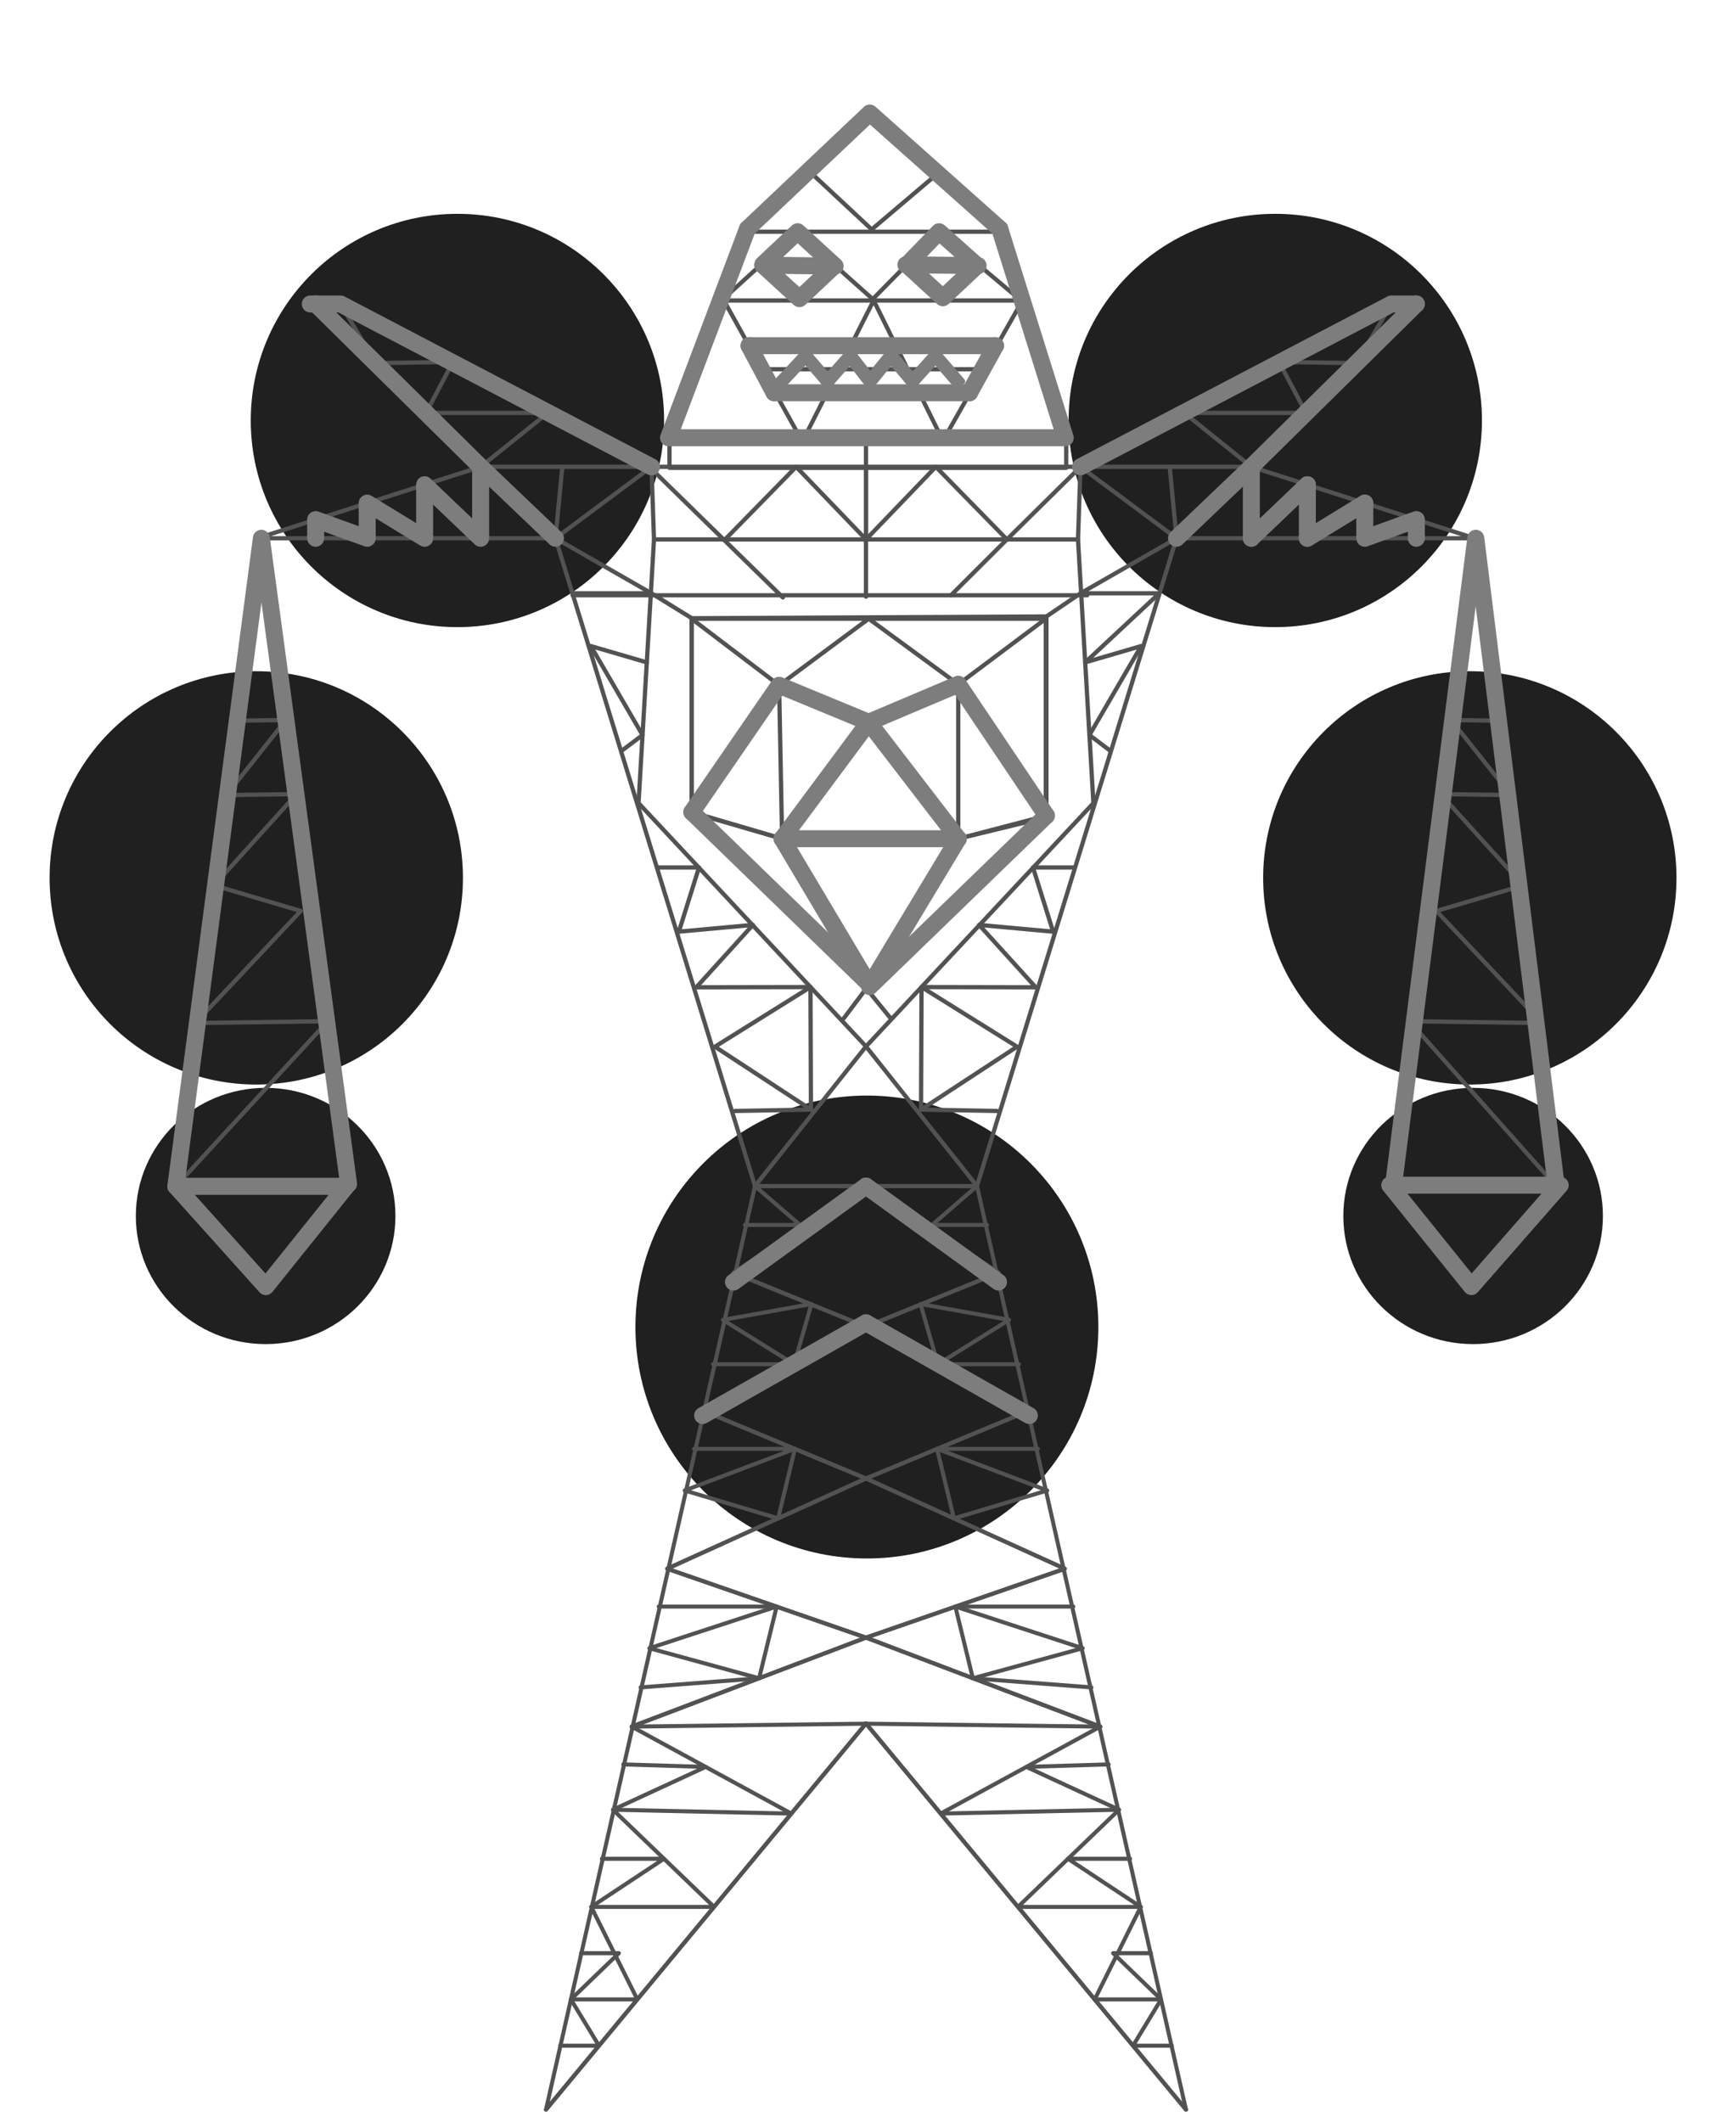 <?xml version="1.0" encoding="UTF-8" standalone="no"?>
<!-- Created with Inkscape (http://www.inkscape.org/) -->

<svg
   xmlns:dc="http://purl.org/dc/elements/1.1/"
   xmlns:cc="http://creativecommons.org/ns#"
   xmlns:rdf="http://www.w3.org/1999/02/22-rdf-syntax-ns#"
   xmlns:svg="http://www.w3.org/2000/svg"
   xmlns="http://www.w3.org/2000/svg"
   xmlns:sodipodi="http://sodipodi.sourceforge.net/DTD/sodipodi-0.dtd"
   xmlns:inkscape="http://www.inkscape.org/namespaces/inkscape"
   width="900"
   height="1100"
   viewBox="0 0 900 1100"
   id="svg5339"
   version="1.1"
   inkscape:version="0.91 r13725"
   sodipodi:docname="estructura.svg">
  <defs
     id="defs5341">
    <clipPath
       clipPathUnits="userSpaceOnUse"
       id="clipPath60">
      <path
         d="m 0,1920 1080,0 L 1080,0 0,0 0,1920 Z"
         id="path62"
         inkscape:connector-curvature="0" />
    </clipPath>
  </defs>
  <sodipodi:namedview
     id="base"
     pagecolor="#ffffff"
     bordercolor="#666666"
     borderopacity="1.0"
     inkscape:pageopacity="0.0"
     inkscape:pageshadow="2"

     inkscape:zoom="0.49497475"
     inkscape:cx="142.25026"
     inkscape:cy="614.88376"
     inkscape:document-units="px"
     inkscape:current-layer="layer1"
     showgrid="false"
     inkscape:window-width="1916"
     inkscape:window-height="1049"
     inkscape:window-x="0"
     inkscape:window-y="25"
     inkscape:window-maximized="1"
     units="px" />
  <g
     inkscape:label="Todo"
     inkscape:groupmode="layer"
     id="layer1"
     transform="translate(0,47.638)">
    <circle
       style="color:#000000;clip-rule:nonzero;display:inline;overflow:visible;visibility:visible;opacity:1;isolation:auto;mix-blend-mode:normal;color-interpolation:sRGB;color-interpolation-filters:linearRGB;solid-color:#000000;solid-opacity:1;fill:#202020;fill-opacity:1;fill-rule:nonzero;stroke:none;stroke-width:2;stroke-linecap:butt;stroke-linejoin:miter;stroke-miterlimit:4;stroke-dasharray:none;stroke-dashoffset:0;stroke-opacity:1;color-rendering:auto;image-rendering:auto;shape-rendering:auto;text-rendering:auto;enable-background:accumulate"
       id="cinturaSelector"
       cx="449.429"
       cy="640.362"
       r="120"
       inkscape:label="#circle4946-3" />
    <g
       id="hombrosSelector"
       inkscape:label="#g4984">
      <circle
         r="107.143"
         cy="170.362"
         cx="661.143"
         id="circle4982"
         style="color:#000000;clip-rule:nonzero;display:inline;overflow:visible;visibility:visible;opacity:1;isolation:auto;mix-blend-mode:normal;color-interpolation:sRGB;color-interpolation-filters:linearRGB;solid-color:#000000;solid-opacity:1;fill:#202020;fill-opacity:1;fill-rule:nonzero;stroke:none;stroke-width:2;stroke-linecap:butt;stroke-linejoin:miter;stroke-miterlimit:4;stroke-dasharray:none;stroke-dashoffset:0;stroke-opacity:1;color-rendering:auto;image-rendering:auto;shape-rendering:auto;text-rendering:auto;enable-background:accumulate" />
      <circle
         style="color:#000000;clip-rule:nonzero;display:inline;overflow:visible;visibility:visible;opacity:1;isolation:auto;mix-blend-mode:normal;color-interpolation:sRGB;color-interpolation-filters:linearRGB;solid-color:#000000;solid-opacity:1;fill:#202020;fill-opacity:1;fill-rule:nonzero;stroke:none;stroke-width:2;stroke-linecap:butt;stroke-linejoin:miter;stroke-miterlimit:4;stroke-dasharray:none;stroke-dashoffset:0;stroke-opacity:1;color-rendering:auto;image-rendering:auto;shape-rendering:auto;text-rendering:auto;enable-background:accumulate"
         id="path4944-6"
         cx="237.143"
         cy="170.362"
         r="107.143" />
    </g>
    <g
       id="brazosSelector"
       inkscape:label="#g4948">
      <circle
         style="color:#000000;clip-rule:nonzero;display:inline;overflow:visible;visibility:visible;opacity:1;isolation:auto;mix-blend-mode:normal;color-interpolation:sRGB;color-interpolation-filters:linearRGB;solid-color:#000000;solid-opacity:1;fill:#202020;fill-opacity:1;fill-rule:nonzero;stroke:none;stroke-width:2;stroke-linecap:butt;stroke-linejoin:miter;stroke-miterlimit:4;stroke-dasharray:none;stroke-dashoffset:0;stroke-opacity:1;color-rendering:auto;image-rendering:auto;shape-rendering:auto;text-rendering:auto;enable-background:accumulate"
         id="circle4946"
         cx="762"
         cy="407.505"
         r="107.143" />
      <circle
         r="107.143"
         cy="407.505"
         cx="132.857"
         id="path4944"
         style="color:#000000;clip-rule:nonzero;display:inline;overflow:visible;visibility:visible;opacity:1;isolation:auto;mix-blend-mode:normal;color-interpolation:sRGB;color-interpolation-filters:linearRGB;solid-color:#000000;solid-opacity:1;fill:#202020;fill-opacity:1;fill-rule:nonzero;stroke:none;stroke-width:2;stroke-linecap:butt;stroke-linejoin:miter;stroke-miterlimit:4;stroke-dasharray:none;stroke-dashoffset:0;stroke-opacity:1;color-rendering:auto;image-rendering:auto;shape-rendering:auto;text-rendering:auto;enable-background:accumulate" />
    </g>
    <g
       inkscape:label="#g8564"
       id="g4322"
       transform="translate(516.429,-88.571)" />
    <path
       inkscape:connector-curvature="0"
       id="path216"
       style="fill:none;stroke:#525252;stroke-width:2.201;stroke-linecap:round;stroke-linejoin:round;stroke-miterlimit:4;stroke-dasharray:none;stroke-opacity:1"
       d="m 402.989,387.239 91.329,0" />
    <path
       inkscape:connector-curvature="0"
       id="path220"
       style="fill:none;stroke:#525252;stroke-width:2.201;stroke-linecap:round;stroke-linejoin:round;stroke-miterlimit:4;stroke-dasharray:none;stroke-opacity:1"
       d="m 448.965,194.382 111.201,0 161.183,-84.421 12.932,0 -85.548,84.421 115.735,37.049 -154.519,0 -103.451,335.851" />
    <path
       inkscape:connector-curvature="0"
       id="path224"
       style="fill:none;stroke:#525252;stroke-width:2.201;stroke-linecap:round;stroke-linejoin:round;stroke-miterlimit:4;stroke-dasharray:none;stroke-opacity:1"
       d="m 560.16,194.382 88.574,0 -34.79,-27.941 63.112,0 -13.952,-26.414 40.098,0.603 18.148,-30.669" />
    <path
       inkscape:connector-curvature="0"
       id="path228"
       style="fill:none;stroke:#525252;stroke-width:2.201;stroke-linecap:round;stroke-linejoin:round;stroke-miterlimit:4;stroke-dasharray:none;stroke-opacity:1"
       d="m 448.965,194.382 0,37.655" />
    <path
       inkscape:connector-curvature="0"
       id="path232"
       style="fill:none;stroke:#525252;stroke-width:2.201;stroke-linecap:round;stroke-linejoin:round;stroke-miterlimit:4;stroke-dasharray:none;stroke-opacity:1"
       d="m 448.965,232.037 36.201,-37.655 36.861,37.655 38.139,-37.655 49.783,37.05 38.784,-37.05 0,37.05 29.057,-27.756 0,27.756 29.762,-18.219 0,18.219 26.73,-9.666 0,9.666" />
    <path
       inkscape:connector-curvature="0"
       id="path264"
       style="fill:none;stroke:#525252;stroke-width:2.201;stroke-linecap:round;stroke-linejoin:round;stroke-miterlimit:4;stroke-dasharray:none;stroke-opacity:1"
       d="m 560.16,194.382 -1.289,37.655" />
    <path
       inkscape:connector-curvature="0"
       id="path268"
       style="fill:none;stroke:#525252;stroke-width:2.201;stroke-linecap:round;stroke-linejoin:round;stroke-miterlimit:4;stroke-dasharray:none;stroke-opacity:1"
       d="m 609.95,231.429 -49.783,28.547 40.834,0 -38.402,35.808 29.024,-8.478 -26.824,46.151 10.636,8.015" />
    <path
       inkscape:connector-curvature="0"
       id="path272"
       style="fill:none;stroke:#525252;stroke-width:2.201;stroke-linecap:round;stroke-linejoin:round;stroke-miterlimit:4;stroke-dasharray:none;stroke-opacity:1"
       d="m 556.403,402.124 -20.87,0 10.437,33.264 -38.37,-3.505 29.334,32.344 -59.186,-0.115 49.531,30.912 -49.779,32.617 39.314,0.704" />
    <path
       inkscape:connector-curvature="0"
       id="path276"
       style="fill:none;stroke:#525252;stroke-width:2.201;stroke-linecap:round;stroke-linejoin:round;stroke-miterlimit:4;stroke-dasharray:none;stroke-opacity:1"
       d="m 477.748,464.112 -0.256,63.53" />
    <path
       inkscape:connector-curvature="0"
       id="path280"
       style="fill:none;stroke:#525252;stroke-width:2.201;stroke-linecap:round;stroke-linejoin:round;stroke-miterlimit:4;stroke-dasharray:none;stroke-opacity:1"
       d="m 448.962,194.382 -111.209,0 -161.182,-84.421 -12.929,0 85.534,84.421 -115.725,37.049 154.519,0 103.444,335.851" />
    <path
       inkscape:connector-curvature="0"
       id="path284"
       style="fill:none;stroke:#525252;stroke-width:2.201;stroke-linecap:round;stroke-linejoin:round;stroke-miterlimit:4;stroke-dasharray:none;stroke-opacity:1"
       d="m 448.962,232.037 -109.904,0 -8.014,136.713 117.918,126.156" />
    <path
       inkscape:connector-curvature="0"
       id="path288"
       style="fill:none;stroke:#525252;stroke-width:2.201;stroke-linecap:round;stroke-linejoin:round;stroke-miterlimit:4;stroke-dasharray:none;stroke-opacity:1"
       d="M 566.873,368.753 448.969,494.899" />
    <path
       inkscape:connector-curvature="0"
       id="path292"
       style="fill:none;stroke:#525252;stroke-width:2.201;stroke-linecap:round;stroke-linejoin:round;stroke-miterlimit:4;stroke-dasharray:none;stroke-opacity:1"
       d="m 448.965,232.037 109.905,0 7.995,136.713" />
    <path
       inkscape:connector-curvature="0"
       id="path296"
       style="fill:none;stroke:#525252;stroke-width:2.201;stroke-linecap:round;stroke-linejoin:round;stroke-miterlimit:4;stroke-dasharray:none;stroke-opacity:1"
       d="m 176.571,109.961 18.148,30.669 40.084,-0.606 -13.934,26.416 63.112,0 -34.804,27.942 88.574,0" />
    <path
       inkscape:connector-curvature="0"
       id="path300"
       style="fill:none;stroke:#525252;stroke-width:2.201;stroke-linecap:round;stroke-linejoin:round;stroke-miterlimit:4;stroke-dasharray:none;stroke-opacity:1"
       d="m 448.962,180.594 0,81.127" />
    <path
       inkscape:connector-curvature="0"
       id="path308"
       style="fill:none;stroke:#525252;stroke-width:2.201;stroke-linecap:round;stroke-linejoin:round;stroke-miterlimit:4;stroke-dasharray:none;stroke-opacity:1"
       d="m 337.753,194.382 -49.783,37.049" />
    <path
       inkscape:connector-curvature="0"
       id="path312"
       style="fill:none;stroke:#525252;stroke-width:2.201;stroke-linecap:round;stroke-linejoin:round;stroke-miterlimit:4;stroke-dasharray:none;stroke-opacity:1"
       d="m 448.962,232.037 -36.208,-37.655 -36.854,37.655" />
    <path
       inkscape:connector-curvature="0"
       id="path320"
       style="fill:none;stroke:#525252;stroke-width:2.201;stroke-linecap:round;stroke-linejoin:round;stroke-miterlimit:4;stroke-dasharray:none;stroke-opacity:1"
       d="m 339.053,232.037 -1.297,-37.655" />
    <path
       inkscape:connector-curvature="0"
       id="path324"
       style="fill:none;stroke:#525252;stroke-width:2.201;stroke-linecap:round;stroke-linejoin:round;stroke-miterlimit:4;stroke-dasharray:none;stroke-opacity:1"
       d="m 335.318,295.784 -29.024,-8.478 26.817,46.151 -10.625,8.015" />
    <path
       inkscape:connector-curvature="0"
       id="path328"
       style="fill:none;stroke:#525252;stroke-width:2.201;stroke-linecap:round;stroke-linejoin:round;stroke-miterlimit:4;stroke-dasharray:none;stroke-opacity:1"
       d="m 287.97,231.429 49.779,28.547 -40.819,0" />
    <path
       inkscape:connector-curvature="0"
       id="path332"
       style="fill:none;stroke:#525252;stroke-width:2.201;stroke-linecap:round;stroke-linejoin:round;stroke-miterlimit:4;stroke-dasharray:none;stroke-opacity:1"
       d="m 341.509,402.124 20.867,0 -10.43,33.264 38.377,-3.505 -29.33,32.344 59.186,-0.115 -49.531,30.912 49.772,32.617 -39.309,0.704" />
    <path
       inkscape:connector-curvature="0"
       id="path336"
       style="fill:none;stroke:#525252;stroke-width:2.201;stroke-linecap:round;stroke-linejoin:round;stroke-miterlimit:4;stroke-dasharray:none;stroke-opacity:1"
       d="m 420.179,464.112 0.245,63.53" />
    <path
       inkscape:connector-curvature="0"
       id="path340"
       style="fill:none;stroke:#525252;stroke-width:2.201;stroke-linecap:round;stroke-linejoin:round;stroke-miterlimit:4;stroke-dasharray:none;stroke-opacity:1"
       d="m 765.099,231.429 41.74,336 -84.313,-1.201 42.573,-334.799 z" />
    <g
       id="manosSelector"
       inkscape:label="#g4360">
      <ellipse
         inkscape:label="#circle4946-3"
         cy="582.793"
         cx="763.712"
         id="ellipse4358"
         style="color:#000000;clip-rule:nonzero;display:inline;overflow:visible;visibility:visible;opacity:1;isolation:auto;mix-blend-mode:normal;color-interpolation:sRGB;color-interpolation-filters:linearRGB;solid-color:#000000;solid-opacity:1;fill:#202020;fill-opacity:1;fill-rule:nonzero;stroke:none;stroke-width:2;stroke-linecap:butt;stroke-linejoin:miter;stroke-miterlimit:4;stroke-dasharray:none;stroke-dashoffset:0;stroke-opacity:1;color-rendering:auto;image-rendering:auto;shape-rendering:auto;text-rendering:auto;enable-background:accumulate"
         rx="67.288"
         ry="66.426" />
      <ellipse
         ry="66.426"
         rx="67.288"
         style="color:#000000;clip-rule:nonzero;display:inline;overflow:visible;visibility:visible;opacity:1;isolation:auto;mix-blend-mode:normal;color-interpolation:sRGB;color-interpolation-filters:linearRGB;solid-color:#000000;solid-opacity:1;fill:#202020;fill-opacity:1;fill-rule:nonzero;stroke:none;stroke-width:2;stroke-linecap:butt;stroke-linejoin:miter;stroke-miterlimit:4;stroke-dasharray:none;stroke-dashoffset:0;stroke-opacity:1;color-rendering:auto;image-rendering:auto;shape-rendering:auto;text-rendering:auto;enable-background:accumulate"
         id="circle4356"
         cx="137.712"
         cy="582.793"
         inkscape:label="#circle4946-3" />
    </g>
    <path
       inkscape:connector-curvature="0"
       id="path344"
       style="fill:none;stroke:#525252;stroke-width:2.201;stroke-linecap:round;stroke-linejoin:round;stroke-miterlimit:4;stroke-dasharray:none;stroke-opacity:1"
       d="m 722.525,566.227 40.292,53.184 44.021,-51.976 -76.162,-85.609 68.662,0.92 -54.645,-58.069 44.942,-13.283 -42.767,-47.314 36.394,0.498 -30.888,-38.914 20.908,0.288" />
    <path
       inkscape:connector-curvature="0"
       id="path348"
       style="fill:none;stroke:#525252;stroke-width:2.201;stroke-linecap:round;stroke-linejoin:round;stroke-miterlimit:4;stroke-dasharray:none;stroke-opacity:1"
       d="M 135.502,231.429 91.15,567.428 180.714,566.227 135.502,231.429 Z" />
    <path
       inkscape:connector-curvature="0"
       id="path352"
       style="fill:none;stroke:#525252;stroke-width:2.201;stroke-linecap:round;stroke-linejoin:round;stroke-miterlimit:4;stroke-dasharray:none;stroke-opacity:1"
       d="m 180.693,566.227 -42.883,53.184 -46.671,-51.976 78.79,-85.609 -68.651,0.92 54.629,-58.069 -44.937,-13.283 42.773,-47.314 -36.372,0.498 30.844,-38.914 -20.881,0.288" />
    <path
       inkscape:connector-curvature="0"
       id="path356"
       style="fill:none;stroke:#525252;stroke-width:2.201;stroke-linecap:round;stroke-linejoin:round;stroke-miterlimit:4;stroke-dasharray:none;stroke-opacity:1"
       d="M 493,260.991 522.027,232.037" />
    <path
       inkscape:connector-curvature="0"
       id="path360"
       style="fill:none;stroke:#525252;stroke-width:2.201;stroke-linecap:round;stroke-linejoin:round;stroke-miterlimit:4;stroke-dasharray:none;stroke-opacity:1"
       d="M 405.871,262.117 337.662,195.401" />
    <path
       inkscape:connector-curvature="0"
       id="path364"
       style="fill:none;stroke:#525252;stroke-width:2.201;stroke-linecap:round;stroke-linejoin:round;stroke-miterlimit:4;stroke-dasharray:none;stroke-opacity:1"
       d="m 563.621,260.991 -266.798,0" />
    <path
       d="m 347.084,194.904 205.678,0 0,-14.075 -205.678,0 0,14.075 z"
       style="fill:none;stroke:#525252;stroke-width:2.201;stroke-linecap:round;stroke-linejoin:round;stroke-miterlimit:4;stroke-dasharray:none;stroke-opacity:1"
       id="path366"
       inkscape:connector-curvature="0" />
    <path
       inkscape:connector-curvature="0"
       id="path370"
       style="fill:none;stroke:#525252;stroke-width:2.201;stroke-linecap:round;stroke-linejoin:round;stroke-miterlimit:4;stroke-dasharray:none;stroke-opacity:1"
       d="m 388.018,72.496 -40.934,108.334 205.678,0 -33.943,-108.334" />
    <path
       inkscape:connector-curvature="0"
       id="path374"
       style="fill:none;stroke:#525252;stroke-width:2.201;stroke-linecap:round;stroke-linejoin:round;stroke-miterlimit:4;stroke-dasharray:none;stroke-opacity:1"
       d="M 518.815,72.496 451.433,12.467 388.018,72.496" />
    <path
       inkscape:connector-curvature="0"
       id="path378"
       style="fill:none;stroke:#525252;stroke-width:2.201;stroke-linecap:round;stroke-linejoin:round;stroke-miterlimit:4;stroke-dasharray:none;stroke-opacity:1"
       d="m 388.018,72.496 130.801,0" />
    <path
       inkscape:connector-curvature="0"
       id="path382"
       style="fill:none;stroke:#525252;stroke-width:2.201;stroke-linecap:round;stroke-linejoin:round;stroke-miterlimit:4;stroke-dasharray:none;stroke-opacity:1"
       d="M 485.365,42.95 451.923,71.321 419.974,41.542" />
    <path
       inkscape:connector-curvature="0"
       id="path386"
       style="fill:none;stroke:#525252;stroke-width:2.201;stroke-linecap:round;stroke-linejoin:round;stroke-miterlimit:4;stroke-dasharray:none;stroke-opacity:1"
       d="m 374.545,108.138 155.755,0" />
    <path
       inkscape:connector-curvature="0"
       id="path390"
       style="fill:none;stroke:#525252;stroke-width:2.201;stroke-linecap:round;stroke-linejoin:round;stroke-miterlimit:4;stroke-dasharray:none;stroke-opacity:1"
       d="m 452.247,107.664 34.603,-35.165 42.45,35.638" />
    <path
       inkscape:connector-curvature="0"
       id="path394"
       style="fill:none;stroke:#525252;stroke-width:2.201;stroke-linecap:round;stroke-linejoin:round;stroke-miterlimit:4;stroke-dasharray:none;stroke-opacity:1"
       d="M 374.671,107.664 413.265,72.499 453.218,108.137" />
    <path
       inkscape:connector-curvature="0"
       id="path398"
       style="fill:none;stroke:#525252;stroke-width:2.201;stroke-linecap:round;stroke-linejoin:round;stroke-miterlimit:4;stroke-dasharray:none;stroke-opacity:1"
       d="m 529.803,108.611 -40.945,72.218 -35.932,-72.691 -36.946,73.161 -40.441,-72.688" />
    <path
       inkscape:connector-curvature="0"
       id="path402"
       style="fill:none;stroke:#525252;stroke-width:2.201;stroke-linecap:round;stroke-linejoin:round;stroke-miterlimit:4;stroke-dasharray:none;stroke-opacity:1"
       d="m 503.351,155.976 -101.842,0" />
    <path
       inkscape:connector-curvature="0"
       id="path406"
       style="fill:none;stroke:#525252;stroke-width:2.201;stroke-linecap:round;stroke-linejoin:round;stroke-miterlimit:4;stroke-dasharray:none;stroke-opacity:1"
       d="m 450.86,463.889 91.322,-88.66 0,-102.085 -91.83,0" />
    <path
       inkscape:connector-curvature="0"
       id="path414"
       style="fill:none;stroke:#525252;stroke-width:2.201;stroke-linecap:round;stroke-linejoin:round;stroke-miterlimit:4;stroke-dasharray:none;stroke-opacity:1"
       d="M 496.789,387.205 450.359,326.821 405.457,387.205" />
    <path
       inkscape:connector-curvature="0"
       id="path418"
       style="fill:none;stroke:#525252;stroke-width:2.201;stroke-linecap:round;stroke-linejoin:round;stroke-miterlimit:4;stroke-dasharray:none;stroke-opacity:1"
       d="m 450.352,273.143 -91.825,0 0,100.16 92.334,90.105" />
    <path
       inkscape:connector-curvature="0"
       id="path422"
       style="fill:none;stroke:#525252;stroke-width:2.201;stroke-linecap:round;stroke-linejoin:round;stroke-miterlimit:4;stroke-dasharray:none;stroke-opacity:1"
       d="m 358.523,273.143 45.407,34.509" />
    <path
       inkscape:connector-curvature="0"
       id="path426"
       style="fill:none;stroke:#525252;stroke-width:2.201;stroke-linecap:round;stroke-linejoin:round;stroke-miterlimit:4;stroke-dasharray:none;stroke-opacity:1"
       d="m 542.513,271.976 0,103.265 -90.479,87.734 -93.389,-89.561 0,-100.522 183.868,-0.917 z" />
    <path
       inkscape:connector-curvature="0"
       id="path430"
       style="fill:none;stroke:#525252;stroke-width:2.201;stroke-linecap:round;stroke-linejoin:round;stroke-miterlimit:4;stroke-dasharray:none;stroke-opacity:1"
       d="m 560.16,259.976 -17.661,12.004" />
    <path
       inkscape:connector-curvature="0"
       id="path434"
       style="fill:none;stroke:#525252;stroke-width:2.201;stroke-linecap:round;stroke-linejoin:round;stroke-miterlimit:4;stroke-dasharray:none;stroke-opacity:1"
       d="M 358.645,272.893 337.753,259.969" />
    <path
       inkscape:connector-curvature="0"
       id="path438"
       style="fill:none;stroke:#525252;stroke-width:2.201;stroke-linecap:round;stroke-linejoin:round;stroke-miterlimit:4;stroke-dasharray:none;stroke-opacity:1"
       d="M 461.758,480.334 449.114,464.802 437.437,480.334" />
    <path
       inkscape:connector-curvature="0"
       id="path442"
       style="fill:none;stroke:#525252;stroke-width:2.201;stroke-linecap:round;stroke-linejoin:round;stroke-miterlimit:4;stroke-dasharray:none;stroke-opacity:1"
       d="m 448.965,494.899 57.533,72.383 -57.533,0" />
    <path
       inkscape:connector-curvature="0"
       id="path446"
       style="fill:none;stroke:#525252;stroke-width:2.201;stroke-linecap:round;stroke-linejoin:round;stroke-miterlimit:4;stroke-dasharray:none;stroke-opacity:1"
       d="m 448.962,494.899 -57.547,72.383 57.547,0" />
    <path
       inkscape:connector-curvature="0"
       id="path450"
       style="fill:none;stroke:#525252;stroke-width:2.201;stroke-linecap:round;stroke-linejoin:round;stroke-miterlimit:4;stroke-dasharray:none;stroke-opacity:1"
       d="m 720.504,566.816 88.361,0" />
    <path
       inkscape:connector-curvature="0"
       id="path454"
       style="fill:none;stroke:#525252;stroke-width:2.201;stroke-linecap:round;stroke-linejoin:round;stroke-miterlimit:4;stroke-dasharray:none;stroke-opacity:1"
       d="m 91.15,567.428 88.372,0" />
    <path
       inkscape:connector-curvature="0"
       id="path458"
       style="fill:none;stroke:#525252;stroke-width:2.201;stroke-linecap:round;stroke-linejoin:round;stroke-miterlimit:4;stroke-dasharray:none;stroke-opacity:1"
       d="M 450.993,462.975 358.645,373.414" />
    <path
       inkscape:connector-curvature="0"
       id="path462"
       style="fill:none;stroke:#525252;stroke-width:2.201;stroke-linecap:round;stroke-linejoin:round;stroke-miterlimit:4;stroke-dasharray:none;stroke-opacity:1"
       d="m 450.86,463.889 91.639,-88.647" />
    <path
       inkscape:connector-curvature="0"
       id="path466"
       style="fill:none;stroke:#525252;stroke-width:2.201;stroke-linecap:round;stroke-linejoin:round;stroke-miterlimit:4;stroke-dasharray:none;stroke-opacity:1"
       d="m 358.645,373.414 46.811,13.79" />
    <path
       inkscape:connector-curvature="0"
       id="path470"
       style="fill:none;stroke:#525252;stroke-width:2.201;stroke-linecap:round;stroke-linejoin:round;stroke-miterlimit:4;stroke-dasharray:none;stroke-opacity:1"
       d="m 496.789,387.205 45.709,-11.963" />
    <path
       inkscape:connector-curvature="0"
       id="path474"
       style="fill:none;stroke:#525252;stroke-width:2.201;stroke-linecap:round;stroke-linejoin:round;stroke-miterlimit:4;stroke-dasharray:none;stroke-opacity:1"
       d="M 496.789,387.205 450.359,326.821 405.457,387.205" />
    <path
       inkscape:connector-curvature="0"
       id="path410"
       style="fill:none;stroke:#525252;stroke-width:2.201;stroke-linecap:round;stroke-linejoin:round;stroke-miterlimit:4;stroke-dasharray:none;stroke-opacity:1"
       d="m 496.789,307.171 -46.43,19.649 -46.43,-19.175 1.528,79.559 45.4,76.203 45.932,-76.203 0,-80.033 45.393,69.011 -45.393,11.022 -91.332,0 -47.958,-13.901 46.43,-65.657 46.43,-34.495 46.43,34.021 45.393,-34.021" />
    <path
       inkscape:connector-curvature="0"
       id="path478"
       style="fill:none;stroke:#525252;stroke-width:2.201;stroke-linecap:round;stroke-linejoin:round;stroke-miterlimit:4;stroke-dasharray:none;stroke-opacity:1"
       d="m 358.645,373.414 44.406,-64.514" />
    <path
       inkscape:connector-curvature="0"
       id="path482"
       style="fill:none;stroke:#525252;stroke-width:2.201;stroke-linecap:round;stroke-linejoin:round;stroke-miterlimit:4;stroke-dasharray:none;stroke-opacity:1"
       d="M 542.513,375.242 496.789,307.171" />
    <path
       inkscape:connector-curvature="0"
       id="path486"
       style="fill:none;stroke:#525252;stroke-width:2.201;stroke-linecap:round;stroke-linejoin:round;stroke-miterlimit:4;stroke-dasharray:none;stroke-opacity:1"
       d="m 403.929,307.652 46.423,19.176 46.437,-19.657" />
    <path
       inkscape:connector-curvature="0"
       id="path490"
       style="fill:none;stroke:#525252;stroke-width:2.201;stroke-linecap:round;stroke-linejoin:round;stroke-miterlimit:4;stroke-dasharray:none;stroke-opacity:1"
       d="m 648.734,194.382 0,0 85.548,-84.421" />
    <path
       inkscape:connector-curvature="0"
       id="path494"
       style="fill:none;stroke:#525252;stroke-width:2.201;stroke-linecap:round;stroke-linejoin:round;stroke-miterlimit:4;stroke-dasharray:none;stroke-opacity:1"
       d="m 734.282,109.961 -12.932,0 -161.183,84.421" />
    <path
       inkscape:connector-curvature="0"
       id="path498"
       style="fill:none;stroke:#525252;stroke-width:2.201;stroke-linecap:round;stroke-linejoin:round;stroke-miterlimit:4;stroke-dasharray:none;stroke-opacity:1"
       d="M 248.182,193.398 163.641,109.958" />
    <path
       inkscape:connector-curvature="0"
       id="path502"
       style="fill:none;stroke:#525252;stroke-width:2.201;stroke-linecap:round;stroke-linejoin:round;stroke-miterlimit:4;stroke-dasharray:none;stroke-opacity:1"
       d="m 337.753,194.382 -161.182,-84.421 -15.71,0" />
    <path
       inkscape:connector-curvature="0"
       id="path518"
       style="fill:none;stroke:#525252;stroke-width:2.201;stroke-linecap:round;stroke-linejoin:round;stroke-miterlimit:4;stroke-dasharray:none;stroke-opacity:1"
       d="m 511.018,143.783 -115.512,0" />
    <path
       inkscape:connector-curvature="0"
       id="path522"
       style="fill:none;stroke:#525252;stroke-width:2.201;stroke-linecap:round;stroke-linejoin:round;stroke-miterlimit:4;stroke-dasharray:none;stroke-opacity:1"
       d="m 509.833,143.783 -6.483,12.194 -101.344,0 -6.501,-12.194" />
    <path
       inkscape:connector-curvature="0"
       id="path526"
       style="fill:none;stroke:#525252;stroke-width:2.201;stroke-linecap:round;stroke-linejoin:round;stroke-miterlimit:4;stroke-dasharray:none;stroke-opacity:1"
       d="m 509.833,143.783 6.987,-12.197 -127.794,0 6.479,12.197" />
    <path
       inkscape:connector-curvature="0"
       id="path530"
       style="fill:none;stroke:#525252;stroke-width:2.201;stroke-linecap:round;stroke-linejoin:round;stroke-miterlimit:4;stroke-dasharray:none;stroke-opacity:1"
       d="m 469.641,89.615 37.448,0.463" />
    <path
       inkscape:connector-curvature="0"
       id="path534"
       style="fill:none;stroke:#525252;stroke-width:2.201;stroke-linecap:round;stroke-linejoin:round;stroke-miterlimit:4;stroke-dasharray:none;stroke-opacity:1"
       d="m 506.347,90.281 -17.522,16.449 -18.428,-16.882" />
    <path
       inkscape:connector-curvature="0"
       id="path538"
       style="fill:none;stroke:#525252;stroke-width:2.201;stroke-linecap:round;stroke-linejoin:round;stroke-miterlimit:4;stroke-dasharray:none;stroke-opacity:1"
       d="m 470.39,89.455 16.459,-16.96 19.491,17.359" />
    <path
       inkscape:connector-curvature="0"
       id="path542"
       style="fill:none;stroke:#525252;stroke-width:2.201;stroke-linecap:round;stroke-linejoin:round;stroke-miterlimit:4;stroke-dasharray:none;stroke-opacity:1"
       d="m 395.509,89.851 37.448,0.463" />
    <path
       inkscape:connector-curvature="0"
       id="path546"
       style="fill:none;stroke:#525252;stroke-width:2.201;stroke-linecap:round;stroke-linejoin:round;stroke-miterlimit:4;stroke-dasharray:none;stroke-opacity:1"
       d="M 432.46,90.295 414.461,107.197 395.506,89.851" />
    <path
       inkscape:connector-curvature="0"
       id="path550"
       style="fill:none;stroke:#525252;stroke-width:2.201;stroke-linecap:round;stroke-linejoin:round;stroke-miterlimit:4;stroke-dasharray:none;stroke-opacity:1"
       d="M 395.509,89.401 413.502,72.496 432.46,89.848" />
    <path
       inkscape:connector-curvature="0"
       id="path554"
       style="fill:none;stroke:#525252;stroke-width:2.092;stroke-linecap:round;stroke-linejoin:round;stroke-miterlimit:4;stroke-dasharray:none;stroke-opacity:1"
       d="M 506.498,567.283 614.847,1046.1" />
    <path
       inkscape:connector-curvature="0"
       id="path558"
       style="fill:none;stroke:#525252;stroke-width:2.092;stroke-linecap:round;stroke-linejoin:round;stroke-miterlimit:4;stroke-dasharray:none;stroke-opacity:1"
       d="M 614.848,1046.1 448.969,845.921" />
    <path
       inkscape:connector-curvature="0"
       id="path562"
       style="fill:none;stroke:#525252;stroke-width:2.092;stroke-linecap:round;stroke-linejoin:round;stroke-miterlimit:4;stroke-dasharray:none;stroke-opacity:1"
       d="M 614.848,1046.1 448.969,845.921" />
    <path
       inkscape:connector-curvature="0"
       id="path566"
       style="fill:none;stroke:#525252;stroke-width:2.092;stroke-linecap:round;stroke-linejoin:round;stroke-miterlimit:4;stroke-dasharray:none;stroke-opacity:1"
       d="M 283.062,1046.1 448.955,845.921" />
    <path
       inkscape:connector-curvature="0"
       id="path570"
       style="fill:none;stroke:#525252;stroke-width:2.092;stroke-linecap:round;stroke-linejoin:round;stroke-miterlimit:4;stroke-dasharray:none;stroke-opacity:1"
       d="m 506.498,567.283 -23.297,20.155 28.513,0" />
    <path
       inkscape:connector-curvature="0"
       id="path574"
       style="fill:none;stroke:#525252;stroke-width:2.092;stroke-linecap:round;stroke-linejoin:round;stroke-miterlimit:4;stroke-dasharray:none;stroke-opacity:1"
       d="m 523.116,636.664 -45.893,-8.231 9.004,31.215 36.889,-22.984 z" />
    <path
       inkscape:connector-curvature="0"
       id="path578"
       style="fill:none;stroke:#525252;stroke-width:2.092;stroke-linecap:round;stroke-linejoin:round;stroke-miterlimit:4;stroke-dasharray:none;stroke-opacity:1"
       d="m 542.934,725.11 -57.144,-21.59 8.748,36.055 48.396,-14.465 z" />
    <path
       inkscape:connector-curvature="0"
       id="path582"
       style="fill:none;stroke:#525252;stroke-width:2.092;stroke-linecap:round;stroke-linejoin:round;stroke-miterlimit:4;stroke-dasharray:none;stroke-opacity:1"
       d="m 561.269,806.897 -65.986,-21.608 9.075,37.191 56.91,-15.583 z" />
    <path
       inkscape:connector-curvature="0"
       id="path586"
       style="fill:none;stroke:#525252;stroke-width:2.092;stroke-linecap:round;stroke-linejoin:round;stroke-miterlimit:4;stroke-dasharray:none;stroke-opacity:1"
       d="m 565.814,827.199 -61.455,-4.719" />
    <path
       inkscape:connector-curvature="0"
       id="path590"
       style="fill:none;stroke:#525252;stroke-width:2.092;stroke-linecap:round;stroke-linejoin:round;stroke-miterlimit:4;stroke-dasharray:none;stroke-opacity:1"
       d="m 556.429,785.289 -61.159,0" />
    <path
       inkscape:connector-curvature="0"
       id="path594"
       style="fill:none;stroke:#525252;stroke-width:2.092;stroke-linecap:round;stroke-linejoin:round;stroke-miterlimit:4;stroke-dasharray:none;stroke-opacity:1"
       d="m 538.105,703.521 -52.307,0" />
    <path
       inkscape:connector-curvature="0"
       id="path598"
       style="fill:none;stroke:#525252;stroke-width:2.092;stroke-linecap:round;stroke-linejoin:round;stroke-miterlimit:4;stroke-dasharray:none;stroke-opacity:1"
       d="m 528.262,659.649 -42.036,0" />
    <path
       inkscape:connector-curvature="0"
       id="path602"
       style="fill:none;stroke:#525252;stroke-width:2.092;stroke-linecap:round;stroke-linejoin:round;stroke-miterlimit:4;stroke-dasharray:none;stroke-opacity:1"
       d="m 570.42,847.535 -82.761,45.09 92.481,-1.996 -52.387,50.37 63.652,0 -23.884,47.972 34.423,0 -14.539,23.99 20.106,0" />
    <path
       inkscape:connector-curvature="0"
       id="path606"
       style="fill:none;stroke:#525252;stroke-width:2.092;stroke-linecap:round;stroke-linejoin:round;stroke-miterlimit:4;stroke-dasharray:none;stroke-opacity:1"
       d="m 574.76,867.121 -42.684,1.302 48.05,22.207" />
    <path
       inkscape:connector-curvature="0"
       id="path610"
       style="fill:none;stroke:#525252;stroke-width:2.092;stroke-linecap:round;stroke-linejoin:round;stroke-miterlimit:4;stroke-dasharray:none;stroke-opacity:1"
       d="m 585.867,916.057 -32.168,0 37.701,24.943" />
    <path
       inkscape:connector-curvature="0"
       id="path614"
       style="fill:none;stroke:#525252;stroke-width:2.092;stroke-linecap:round;stroke-linejoin:round;stroke-miterlimit:4;stroke-dasharray:none;stroke-opacity:1"
       d="m 596.678,964.992 -19.606,0 24.872,23.984" />
    <path
       inkscape:connector-curvature="0"
       id="path618"
       style="fill:none;stroke:#525252;stroke-width:2.092;stroke-linecap:round;stroke-linejoin:round;stroke-miterlimit:4;stroke-dasharray:none;stroke-opacity:1"
       d="m 391.414,567.283 -108.353,478.818 165.9,-200.179" />
    <path
       inkscape:connector-curvature="0"
       id="path622"
       style="fill:none;stroke:#525252;stroke-width:2.092;stroke-linecap:round;stroke-linejoin:round;stroke-miterlimit:4;stroke-dasharray:none;stroke-opacity:1"
       d="m 386.214,587.437 28.512,0 -23.312,-20.152" />
    <path
       inkscape:connector-curvature="0"
       id="path626"
       style="fill:none;stroke:#525252;stroke-width:2.092;stroke-linecap:round;stroke-linejoin:round;stroke-miterlimit:4;stroke-dasharray:none;stroke-opacity:1"
       d="m 374.804,636.664 45.886,-8.231 -9.004,31.215 -36.883,-22.984 z" />
    <path
       inkscape:connector-curvature="0"
       id="path630"
       style="fill:none;stroke:#525252;stroke-width:2.092;stroke-linecap:round;stroke-linejoin:round;stroke-miterlimit:4;stroke-dasharray:none;stroke-opacity:1"
       d="m 354.979,725.11 57.14,-21.59 -8.733,36.055 -48.407,-14.465 z" />
    <path
       inkscape:connector-curvature="0"
       id="path634"
       style="fill:none;stroke:#525252;stroke-width:2.092;stroke-linecap:round;stroke-linejoin:round;stroke-miterlimit:4;stroke-dasharray:none;stroke-opacity:1"
       d="m 336.651,806.897 65.989,-21.608 -9.09,37.191 -56.899,-15.583 z" />
    <path
       inkscape:connector-curvature="0"
       id="path638"
       style="fill:none;stroke:#525252;stroke-width:2.092;stroke-linecap:round;stroke-linejoin:round;stroke-miterlimit:4;stroke-dasharray:none;stroke-opacity:1"
       d="m 332.11,827.199 61.444,-4.719" />
    <path
       inkscape:connector-curvature="0"
       id="path642"
       style="fill:none;stroke:#525252;stroke-width:2.092;stroke-linecap:round;stroke-linejoin:round;stroke-miterlimit:4;stroke-dasharray:none;stroke-opacity:1"
       d="m 341.495,785.289 61.145,0" />
    <path
       inkscape:connector-curvature="0"
       id="path646"
       style="fill:none;stroke:#525252;stroke-width:2.092;stroke-linecap:round;stroke-linejoin:round;stroke-miterlimit:4;stroke-dasharray:none;stroke-opacity:1"
       d="m 359.819,703.521 52.3,0" />
    <path
       inkscape:connector-curvature="0"
       id="path650"
       style="fill:none;stroke:#525252;stroke-width:2.092;stroke-linecap:round;stroke-linejoin:round;stroke-miterlimit:4;stroke-dasharray:none;stroke-opacity:1"
       d="m 369.647,659.649 42.039,0" />
    <path
       inkscape:connector-curvature="0"
       id="path654"
       style="fill:none;stroke:#525252;stroke-width:2.092;stroke-linecap:round;stroke-linejoin:round;stroke-miterlimit:4;stroke-dasharray:none;stroke-opacity:1"
       d="m 327.489,847.535 82.768,45.09 -92.46,-1.996 52.372,50.37 -63.654,0 23.895,47.972 -34.437,0 14.553,23.99 -20.121,0" />
    <path
       inkscape:connector-curvature="0"
       id="path658"
       style="fill:none;stroke:#525252;stroke-width:2.092;stroke-linecap:round;stroke-linejoin:round;stroke-miterlimit:4;stroke-dasharray:none;stroke-opacity:1"
       d="m 323.164,867.121 42.684,1.302 -48.05,22.207" />
    <path
       inkscape:connector-curvature="0"
       id="path662"
       style="fill:none;stroke:#525252;stroke-width:2.092;stroke-linecap:round;stroke-linejoin:round;stroke-miterlimit:4;stroke-dasharray:none;stroke-opacity:1"
       d="m 312.057,916.057 32.167,0 -37.706,24.943" />
    <path
       inkscape:connector-curvature="0"
       id="path666"
       style="fill:none;stroke:#525252;stroke-width:2.092;stroke-linecap:round;stroke-linejoin:round;stroke-miterlimit:4;stroke-dasharray:none;stroke-opacity:1"
       d="m 301.224,964.992 19.624,0 -24.882,23.984" />
    <path
       inkscape:connector-curvature="0"
       id="path670"
       style="fill:none;stroke:#525252;stroke-width:2.092;stroke-linecap:round;stroke-linejoin:round;stroke-miterlimit:4;stroke-dasharray:none;stroke-opacity:1"
       d="m 448.965,567.283 68.686,44.956 -68.686,27.977 84.688,43.444 -84.688,35.221 103.066,46.8 -103.066,35.713 121.455,46.141 -121.455,-1.523" />
    <path
       inkscape:connector-curvature="0"
       id="path674"
       style="fill:none;stroke:#525252;stroke-width:2.092;stroke-linecap:round;stroke-linejoin:round;stroke-miterlimit:4;stroke-dasharray:none;stroke-opacity:1"
       d="m 448.962,567.283 -68.701,44.956 68.701,27.977 -84.699,43.444 84.699,35.221 -103.074,46.8 103.074,35.713 -121.473,46.141 121.473,-1.523" />
    <path
       inkscape:connector-curvature="0"
       id="path678"
       style="fill:none;stroke:#525252;stroke-width:2.092;stroke-linecap:round;stroke-linejoin:round;stroke-miterlimit:4;stroke-dasharray:none;stroke-opacity:1"
       d="m 448.965,718.881 103.066,46.8 -103.066,35.713" />
    <path
       inkscape:connector-curvature="0"
       id="path682"
       style="fill:none;stroke:#525252;stroke-width:2.092;stroke-linecap:round;stroke-linejoin:round;stroke-miterlimit:4;stroke-dasharray:none;stroke-opacity:1"
       d="m 448.965,567.283 68.686,44.956 -68.686,27.977" />
    <path
       inkscape:connector-curvature="0"
       id="path686"
       style="fill:none;stroke:#525252;stroke-width:2.092;stroke-linecap:round;stroke-linejoin:round;stroke-miterlimit:4;stroke-dasharray:none;stroke-opacity:1"
       d="m 448.962,718.881 -103.074,46.8 103.074,35.713" />
    <path
       inkscape:connector-curvature="0"
       id="path690"
       style="fill:none;stroke:#525252;stroke-width:2.092;stroke-linecap:round;stroke-linejoin:round;stroke-miterlimit:4;stroke-dasharray:none;stroke-opacity:1"
       d="m 448.962,567.283 -68.701,44.956 68.701,27.977" />
    <path
       inkscape:connector-curvature="0"
       id="path694"
       style="fill:none;stroke:#525252;stroke-width:2.092;stroke-linecap:round;stroke-linejoin:round;stroke-miterlimit:4;stroke-dasharray:none;stroke-opacity:1"
       d="m 448.965,801.395 121.455,46.141" />
    <path
       inkscape:connector-curvature="0"
       id="path698"
       style="fill:none;stroke:#525252;stroke-width:2.092;stroke-linecap:round;stroke-linejoin:round;stroke-miterlimit:4;stroke-dasharray:none;stroke-opacity:1"
       d="m 448.965,640.216 84.688,43.444 -84.688,35.221" />
    <path
       inkscape:connector-curvature="0"
       id="path702"
       style="fill:none;stroke:#525252;stroke-width:2.092;stroke-linecap:round;stroke-linejoin:round;stroke-miterlimit:4;stroke-dasharray:none;stroke-opacity:1"
       d="M 448.962,801.395 327.489,847.536" />
    <path
       inkscape:connector-curvature="0"
       id="path706"
       style="fill:none;stroke:#525252;stroke-width:2.092;stroke-linecap:round;stroke-linejoin:round;stroke-miterlimit:4;stroke-dasharray:none;stroke-opacity:1"
       d="m 448.962,640.216 -84.699,43.444 84.699,35.221" />
    <g
       id="cintura"
       inkscape:label="#g9041"
       transform="translate(72.946,-3.714)">
      <path
         d="m 376.02,570.997 68.686,49.76"
         style="fill:none;stroke:#7d7d7d;stroke-width:8.804;stroke-linecap:round;stroke-linejoin:round;stroke-miterlimit:4;stroke-dasharray:none;stroke-opacity:1"
         id="path846"
         inkscape:connector-curvature="0" />
      <path
         d="m 376.016,570.997 -68.701,49.76"
         style="fill:none;stroke:#7d7d7d;stroke-width:8.804;stroke-linecap:round;stroke-linejoin:round;stroke-miterlimit:4;stroke-dasharray:none;stroke-opacity:1"
         id="path850"
         inkscape:connector-curvature="0" />
      <path
         d="m 376.02,641.884 84.688,48.086"
         style="fill:none;stroke:#7d7d7d;stroke-width:8.804;stroke-linecap:round;stroke-linejoin:round;stroke-miterlimit:4;stroke-dasharray:none;stroke-opacity:1"
         id="path854"
         inkscape:connector-curvature="0" />
      <path
         d="m 376.016,641.884 -84.699,48.086"
         style="fill:none;stroke:#7d7d7d;stroke-width:8.804;stroke-linecap:round;stroke-linejoin:round;stroke-miterlimit:4;stroke-dasharray:none;stroke-opacity:1"
         id="path858"
         inkscape:connector-curvature="0" />
      <rect
         style="color:#000000;clip-rule:nonzero;display:inline;overflow:visible;visibility:visible;opacity:0;isolation:auto;mix-blend-mode:normal;color-interpolation:sRGB;color-interpolation-filters:linearRGB;solid-color:#000000;solid-opacity:1;fill:#ff00ff;fill-opacity:1;fill-rule:nonzero;stroke:none;stroke-width:2;stroke-linecap:butt;stroke-linejoin:miter;stroke-miterlimit:4;stroke-dasharray:none;stroke-dashoffset:0;stroke-opacity:1;color-rendering:auto;image-rendering:auto;shape-rendering:auto;text-rendering:auto;enable-background:accumulate"
         id="bg_cintura"
         width="183.848"
         height="134.35"
         x="282.843"
         y="564.458"
         inkscape:label="#rect9047" />
    </g>
    <g
       id="brazos"
       inkscape:label="#g4318"
       transform="translate(72.946,-3.714)">
      <path
         d="M 107.769,569.941 62.556,235.143 18.204,571.143"
         style="fill:none;stroke:#7d7d7d;stroke-width:8.804;stroke-linecap:round;stroke-linejoin:round;stroke-miterlimit:4;stroke-dasharray:none;stroke-opacity:1"
         id="path866"
         inkscape:connector-curvature="0" />
      <path
         d="m 649.58,569.941 42.573,-334.799 41.74,336"
         style="fill:none;stroke:#7d7d7d;stroke-width:8.804;stroke-linecap:round;stroke-linejoin:round;stroke-miterlimit:4;stroke-dasharray:none;stroke-opacity:1"
         id="path862"
         inkscape:connector-curvature="0" />
      <rect
         style="color:#000000;clip-rule:nonzero;display:inline;overflow:visible;visibility:visible;opacity:0;isolation:auto;mix-blend-mode:normal;color-interpolation:sRGB;color-interpolation-filters:linearRGB;solid-color:#000000;solid-opacity:1;fill:#ff00ff;fill-opacity:1;fill-rule:nonzero;stroke:none;stroke-width:2;stroke-linecap:butt;stroke-linejoin:miter;stroke-miterlimit:4;stroke-dasharray:none;stroke-dashoffset:0;stroke-opacity:1;color-rendering:auto;image-rendering:auto;shape-rendering:auto;text-rendering:auto;enable-background:accumulate"
         id="bg_brazos"
         width="96.429"
         height="332.857"
         x="642.857"
         y="232.362"
         inkscape:label="#rect4358" />
      <rect
         y="233.791"
         x="15"
         height="332.857"
         width="96.429"
         id="bg_brazos_2"
         style="color:#000000;clip-rule:nonzero;display:inline;overflow:visible;visibility:visible;opacity:0;isolation:auto;mix-blend-mode:normal;color-interpolation:sRGB;color-interpolation-filters:linearRGB;solid-color:#000000;solid-opacity:1;fill:#ff00ff;fill-opacity:1;fill-rule:nonzero;stroke:none;stroke-width:2;stroke-linecap:butt;stroke-linejoin:miter;stroke-miterlimit:4;stroke-dasharray:none;stroke-dashoffset:0;stroke-opacity:1;color-rendering:auto;image-rendering:auto;shape-rendering:auto;text-rendering:auto;enable-background:accumulate"
         inkscape:label="#rect4360" />
    </g>
    <g
       id="corazon"
       inkscape:label="#g8564"
       transform="translate(72.946,-3.714)">
      <rect
         y="308.076"
         x="282.143"
         height="162.857"
         width="191.429"
         id="diamante_bg"
         style="color:#000000;clip-rule:nonzero;display:inline;overflow:visible;visibility:visible;opacity:0;isolation:auto;mix-blend-mode:normal;color-interpolation:sRGB;color-interpolation-filters:linearRGB;solid-color:#000000;solid-opacity:1;fill:#ff0000;fill-opacity:1;fill-rule:nonzero;stroke:none;stroke-width:2;stroke-linecap:butt;stroke-linejoin:miter;stroke-miterlimit:4;stroke-dasharray:none;stroke-dashoffset:0;stroke-opacity:1;color-rendering:auto;image-rendering:auto;shape-rendering:auto;text-rendering:auto;enable-background:accumulate"
         inkscape:label="#rect8562" />
      <g
         transform="matrix(0.983,0,0,-0.984,423.843,390.919)"
         id="g720">
        <path
           inkscape:connector-curvature="0"
           id="path722"
           style="fill:#363636;stroke:#7d7d7d;stroke-width:8.952;stroke-linecap:round;stroke-linejoin:round;stroke-miterlimit:4;stroke-dasharray:none;stroke-opacity:1;fill-opacity:1"
           d="M 0,0 -92.898,0" />
      </g>
      <g
         transform="matrix(0.983,0,0,-0.984,332.511,390.919)"
         id="diamante_triangulo"
         inkscape:label="#g724">
        <path
           inkscape:connector-curvature="0"
           id="path726"
           style="fill:none;stroke:#7d7d7d;stroke-width:8.952;stroke-linecap:round;stroke-linejoin:round;stroke-miterlimit:4;stroke-dasharray:none;stroke-opacity:1"
           d="M 0,0 46.178,-77.462 92.898,0" />
      </g>
      <g
         transform="matrix(0.983,0,0,-0.984,423.843,390.919)"
         id="g728">
        <path
           inkscape:connector-curvature="0"
           id="path730"
           style="fill:none;stroke:#7d7d7d;stroke-width:8.952;stroke-linecap:round;stroke-linejoin:round;stroke-miterlimit:4;stroke-dasharray:none;stroke-opacity:1"
           d="M 0,0 -47.226,61.381 -92.898,0" />
      </g>
      <g
         transform="matrix(0.983,0,0,-0.984,378.047,466.689)"
         id="g732">
        <path
           inkscape:connector-curvature="0"
           id="path734"
           style="fill:none;stroke:#7d7d7d;stroke-width:8.952;stroke-linecap:round;stroke-linejoin:round;stroke-miterlimit:4;stroke-dasharray:none;stroke-opacity:1"
           d="M 0,0 -93.932,91.04" />
      </g>
      <g
         transform="matrix(0.983,0,0,-0.984,377.914,467.603)"
         id="g736">
        <path
           inkscape:connector-curvature="0"
           id="path738"
           style="fill:none;stroke:#7d7d7d;stroke-width:8.952;stroke-linecap:round;stroke-linejoin:round;stroke-miterlimit:4;stroke-dasharray:none;stroke-opacity:1"
           d="M 0,0 93.21,90.111" />
      </g>
      <g
         transform="matrix(0.983,0,0,-0.984,285.699,377.129)"
         id="g740">
        <path
           inkscape:connector-curvature="0"
           id="path742"
           style="fill:none;stroke:#7d7d7d;stroke-width:8.952;stroke-linecap:round;stroke-linejoin:round;stroke-miterlimit:4;stroke-dasharray:none;stroke-opacity:1"
           d="M 0,0 45.167,65.58" />
      </g>
      <g
         transform="matrix(0.983,0,0,-0.984,469.567,378.956)"
         id="g744">
        <path
           inkscape:connector-curvature="0"
           id="path746"
           style="fill:none;stroke:#7d7d7d;stroke-width:8.952;stroke-linecap:round;stroke-linejoin:round;stroke-miterlimit:4;stroke-dasharray:none;stroke-opacity:1"
           d="M 0,0 -46.508,69.195" />
      </g>
      <g
         transform="matrix(0.983,0,0,-0.984,330.984,311.366)"
         id="g748">
        <path
           inkscape:connector-curvature="0"
           id="path750"
           style="fill:none;stroke:#7d7d7d;stroke-width:8.952;stroke-linecap:round;stroke-linejoin:round;stroke-miterlimit:4;stroke-dasharray:none;stroke-opacity:1"
           d="M 0,0 47.219,-19.493 94.452,0.489" />
      </g>
    </g>
    <path
       d="m 606.402,194.382 3.548,37.049"
       style="fill:none;stroke:#525252;stroke-width:2.201;stroke-linecap:round;stroke-linejoin:round;stroke-miterlimit:4;stroke-dasharray:none;stroke-opacity:1"
       id="path260"
       inkscape:connector-curvature="0" />
    <path
       d="m 291.521,194.382 -3.551,37.049"
       style="fill:none;stroke:#525252;stroke-width:2.201;stroke-linecap:round;stroke-linejoin:round;stroke-miterlimit:4;stroke-dasharray:none;stroke-opacity:1"
       id="path316"
       inkscape:connector-curvature="0" />
    <g
       id="hombros"
       inkscape:label="#g9049"
       transform="translate(72.946,-3.714)">
      <path
         d="m 661.336,235.143 0,-9.669 -26.73,9.669 0,-18.219"
         style="fill:none;stroke:#525252;stroke-width:2.201;stroke-linecap:round;stroke-linejoin:round;stroke-miterlimit:4;stroke-dasharray:none;stroke-opacity:1"
         id="path236"
         inkscape:connector-curvature="0" />
      <path
         d="m 604.83,235.143 29.773,-18.219"
         style="fill:none;stroke:#525252;stroke-width:2.201;stroke-linecap:round;stroke-linejoin:round;stroke-miterlimit:4;stroke-dasharray:none;stroke-opacity:1"
         id="path240"
         inkscape:connector-curvature="0" />
      <path
         d="m 604.83,207.394 0,27.75"
         style="fill:none;stroke:#525252;stroke-width:2.201;stroke-linecap:round;stroke-linejoin:round;stroke-miterlimit:4;stroke-dasharray:none;stroke-opacity:1"
         id="path244"
         inkscape:connector-curvature="0" />
      <path
         d="m 575.788,235.143 29.042,-27.75"
         style="fill:none;stroke:#525252;stroke-width:2.201;stroke-linecap:round;stroke-linejoin:round;stroke-miterlimit:4;stroke-dasharray:none;stroke-opacity:1"
         id="path248"
         inkscape:connector-curvature="0" />
      <path
         d="m 575.788,198.097 0,37.049"
         style="fill:none;stroke:#525252;stroke-width:2.201;stroke-linecap:round;stroke-linejoin:round;stroke-miterlimit:4;stroke-dasharray:none;stroke-opacity:1"
         id="path252"
         inkscape:connector-curvature="0" />
      <path
         d="m 537.004,235.143 38.791,-37.053"
         style="fill:none;stroke:#525252;stroke-width:2.201;stroke-linecap:round;stroke-linejoin:round;stroke-miterlimit:4;stroke-dasharray:none;stroke-opacity:1"
         id="path256"
         inkscape:connector-curvature="0" />
      <path
         d="m 215.025,235.143 -38.795,-37.053 0,37.053 -29.034,-27.75 0,27.75 -29.777,-18.219 0,18.219 -26.723,-9.669 0,9.669"
         style="fill:none;stroke:#525252;stroke-width:2.201;stroke-linecap:round;stroke-linejoin:round;stroke-miterlimit:4;stroke-dasharray:none;stroke-opacity:1"
         id="path304"
         inkscape:connector-curvature="0" />
      <path
         d="m 661.336,235.143 0,-9.669 -26.73,9.669 0,-18.219"
         style="fill:none;stroke:#7d7d7d;stroke-width:8.804;stroke-linecap:round;stroke-linejoin:round;stroke-miterlimit:4;stroke-dasharray:none;stroke-opacity:1"
         id="path754"
         inkscape:connector-curvature="0" />
      <path
         d="m 604.83,235.143 29.773,-18.219"
         style="fill:none;stroke:#7d7d7d;stroke-width:8.804;stroke-linecap:round;stroke-linejoin:round;stroke-miterlimit:4;stroke-dasharray:none;stroke-opacity:1"
         id="path758"
         inkscape:connector-curvature="0" />
      <path
         d="m 604.83,207.394 0,27.75"
         style="fill:none;stroke:#7d7d7d;stroke-width:8.804;stroke-linecap:round;stroke-linejoin:round;stroke-miterlimit:4;stroke-dasharray:none;stroke-opacity:1"
         id="path762"
         inkscape:connector-curvature="0" />
      <path
         d="m 575.788,235.143 29.042,-27.75"
         style="fill:none;stroke:#7d7d7d;stroke-width:8.804;stroke-linecap:round;stroke-linejoin:round;stroke-miterlimit:4;stroke-dasharray:none;stroke-opacity:1"
         id="path766"
         inkscape:connector-curvature="0" />
      <path
         d="m 575.788,198.097 0,37.049"
         style="fill:none;stroke:#7d7d7d;stroke-width:8.804;stroke-linecap:round;stroke-linejoin:round;stroke-miterlimit:4;stroke-dasharray:none;stroke-opacity:1"
         id="path770"
         inkscape:connector-curvature="0" />
      <path
         d="m 537.004,235.143 38.791,-37.053"
         style="fill:none;stroke:#7d7d7d;stroke-width:8.804;stroke-linecap:round;stroke-linejoin:round;stroke-miterlimit:4;stroke-dasharray:none;stroke-opacity:1"
         id="path774"
         inkscape:connector-curvature="0" />
      <path
         d="m 215.025,235.143 -38.795,-37.053 0,37.053 -29.034,-27.75 0,27.75 -29.777,-18.219 0,18.219 -26.723,-9.669 0,9.669"
         style="fill:none;stroke:#7d7d7d;stroke-width:8.804;stroke-linecap:round;stroke-linejoin:round;stroke-miterlimit:4;stroke-dasharray:none;stroke-opacity:1"
         id="path778"
         inkscape:connector-curvature="0" />
      <path
         d="m 575.788,198.097 0,0 85.548,-84.421"
         style="fill:none;stroke:#7d7d7d;stroke-width:8.804;stroke-linecap:round;stroke-linejoin:round;stroke-miterlimit:4;stroke-dasharray:none;stroke-opacity:1"
         id="path782"
         inkscape:connector-curvature="0" />
      <path
         d="m 661.336,113.675 -12.932,0 -161.183,84.421"
         style="fill:none;stroke:#7d7d7d;stroke-width:8.804;stroke-linecap:round;stroke-linejoin:round;stroke-miterlimit:4;stroke-dasharray:none;stroke-opacity:1"
         id="path786"
         inkscape:connector-curvature="0" />
      <path
         d="M 175.236,197.112 90.696,113.672"
         style="fill:none;stroke:#7d7d7d;stroke-width:8.804;stroke-linecap:round;stroke-linejoin:round;stroke-miterlimit:4;stroke-dasharray:none;stroke-opacity:1"
         id="path790"
         inkscape:connector-curvature="0" />
      <path
         d="m 264.807,198.097 -161.182,-84.421 -15.71,0"
         style="fill:none;stroke:#7d7d7d;stroke-width:8.804;stroke-linecap:round;stroke-linejoin:round;stroke-miterlimit:4;stroke-dasharray:none;stroke-opacity:1"
         id="path794"
         inkscape:connector-curvature="0" />
      <rect
         style="color:#000000;clip-rule:nonzero;display:inline;overflow:visible;visibility:visible;opacity:0;isolation:auto;mix-blend-mode:normal;color-interpolation:sRGB;color-interpolation-filters:linearRGB;solid-color:#000000;solid-opacity:1;fill:#ff00ff;fill-opacity:1;fill-rule:nonzero;stroke:none;stroke-width:2;stroke-linecap:butt;stroke-linejoin:miter;stroke-miterlimit:4;stroke-dasharray:none;stroke-dashoffset:0;stroke-opacity:1;color-rendering:auto;image-rendering:auto;shape-rendering:auto;text-rendering:auto;enable-background:accumulate"
         id="bg_hombros_2"
         width="184.353"
         height="136.876"
         x="482.853"
         y="107.365"
         inkscape:label="#rect9071" />
      <rect
         style="color:#000000;clip-rule:nonzero;display:inline;overflow:visible;visibility:visible;opacity:0;isolation:auto;mix-blend-mode:normal;color-interpolation:sRGB;color-interpolation-filters:linearRGB;solid-color:#000000;solid-opacity:1;fill:#ff00ff;fill-opacity:1;fill-rule:nonzero;stroke:none;stroke-width:2;stroke-linecap:butt;stroke-linejoin:miter;stroke-miterlimit:4;stroke-dasharray:none;stroke-dashoffset:0;stroke-opacity:1;color-rendering:auto;image-rendering:auto;shape-rendering:auto;text-rendering:auto;enable-background:accumulate"
         id="bg_hombros_1"
         width="188.899"
         height="140.916"
         x="80.812"
         y="104.839"
         inkscape:label="#rect9073" />
    </g>
    <rect
       style="opacity:0;fill:#000000;fill-opacity:1;stroke:none"
       id="rect4363"
       width="20"
       height="25"
       x="466.874"
       y="65.576" />
    <rect
       style="opacity:0;fill:#000000;fill-opacity:1;stroke:none"
       id="rect4365"
       width="38.929"
       height="18.214"
       x="529.374"
       y="52.719" />
    <rect
       style="opacity:0;fill:#000000;fill-opacity:1;stroke:none"
       id="rect4367"
       width="61.786"
       height="57.143"
       x="535.089"
       y="53.434" />
    <g
       id="cabeza"
       inkscape:label="#g4444"
       style="opacity:1"
       transform="translate(-58.988,-1.515)">
      <path
         d="m 446.501,72.496 -40.934,108.334 205.678,0 -33.943,-108.334"
         style="fill:none;stroke:#7d7d7d;stroke-width:8.804;stroke-linecap:round;stroke-linejoin:round;stroke-miterlimit:4;stroke-dasharray:none;stroke-opacity:1"
         id="path798"
         inkscape:connector-curvature="0" />
      <path
         d="M 577.298,72.496 509.916,12.467 446.501,72.496"
         style="fill:none;stroke:#7d7d7d;stroke-width:8.804;stroke-linecap:round;stroke-linejoin:round;stroke-miterlimit:4;stroke-dasharray:none;stroke-opacity:1"
         id="path802"
         inkscape:connector-curvature="0" />
      <rect
         y="6.349"
         x="399.01"
         height="177.787"
         width="218.193"
         id="rect4442"
         style="opacity:0;fill:#000000;fill-opacity:1;stroke:none" />
    </g>
    <g
       id="boca"
       inkscape:label="#g4427"
       transform="translate(-58.483,0)">
      <path
         inkscape:label="#path4421"
         inkscape:connector-curvature="0"
         id="labioInf"
         d="m 459.774,155.977 101.345,0"
         style="fill:none;stroke:#7d7d7d;stroke-width:8.804;stroke-linecap:round;stroke-linejoin:round;stroke-miterlimit:4;stroke-dasharray:none;stroke-opacity:1" />
      <g
         inkscape:label="#g4423"
         id="labiosCostado">
        <path
           style="fill:none;stroke:#7d7d7d;stroke-width:8.804;stroke-linecap:round;stroke-linejoin:round;stroke-miterlimit:4;stroke-dasharray:none;stroke-opacity:1"
           d="m 446.795,131.586 12.979,24.39"
           id="path4402"
           inkscape:connector-curvature="0" />
        <path
           style="fill:none;stroke:#7d7d7d;stroke-width:8.804;stroke-linecap:round;stroke-linejoin:round;stroke-miterlimit:4;stroke-dasharray:none;stroke-opacity:1"
           d="m 561.12,155.977 13.469,-24.39"
           id="path4419"
           inkscape:connector-curvature="0" />
      </g>
      <path
         inkscape:label="#path830"
         inkscape:connector-curvature="0"
         id="labioSup"
         d="m 574.589,131.586 -127.794,0"
         style="fill:none;stroke:#7d7d7d;stroke-width:8.804;stroke-linecap:round;stroke-linejoin:round;stroke-miterlimit:4;stroke-dasharray:none;stroke-opacity:1" />
      <g
         inkscape:label="#g4382"
         id="dientes"
         transform="matrix(0.899,0,0,0.544,50.27,65.255)">
        <path
           inkscape:connector-curvature="0"
           id="path834"
           style="fill:none;stroke:#7d7d7d;stroke-width:8.804;stroke-linecap:round;stroke-linejoin:round;stroke-miterlimit:4;stroke-dasharray:none;stroke-opacity:1"
           d="m 459.992,155.979 13.75,-24.389 12.706,24.389" />
        <path
           inkscape:connector-curvature="0"
           id="path838"
           style="fill:none;stroke:#7d7d7d;stroke-width:8.804;stroke-linecap:round;stroke-linejoin:round;stroke-miterlimit:4;stroke-dasharray:none;stroke-opacity:1"
           d="m 535.378,155.976 13.25,-24.39 12.709,24.39" />
        <path
           inkscape:connector-curvature="0"
           id="path842"
           style="fill:none;stroke:#7d7d7d;stroke-width:8.804;stroke-linecap:round;stroke-linejoin:round;stroke-miterlimit:4;stroke-dasharray:none;stroke-opacity:1"
           d="m 486.448,155.976 12.979,-24.39 11.481,24.39 11.983,-24.39 12.486,24.39" />
      </g>
    </g>
    <g
       id="ojo_izquierdo"
       inkscape:label="#g4355"
       transform="translate(-58.483,0)">
      <rect
         y="66.648"
         x="448.214"
         height="45"
         width="48.929"
         id="rect3531"
         style="opacity:0;fill:#000000;fill-opacity:1;fill-rule:evenodd;stroke:none;stroke-width:1px;stroke-linecap:butt;stroke-linejoin:miter;stroke-opacity:1" />
      <path
         inkscape:label="#path810"
         d="M 453.992,89.851 491.44,90.314"
         style="fill:none;stroke:#7d7d7d;stroke-width:8.804;stroke-linecap:round;stroke-linejoin:round;stroke-miterlimit:4;stroke-dasharray:none;stroke-opacity:1"
         id="ojoIzqMedio"
         inkscape:connector-curvature="0" />
      <path
         inkscape:label="#path822"
         d="M 490.943,90.295 472.943,107.197 453.988,89.851"
         style="fill:none;stroke:#7d7d7d;stroke-width:8.804;stroke-linecap:round;stroke-linejoin:round;stroke-miterlimit:4;stroke-dasharray:none;stroke-opacity:1"
         id="ojoIzqInf"
         inkscape:connector-curvature="0" />
      <path
         d="M 453.992,89.401 471.985,72.496 490.943,89.848"
         style="fill:none;stroke:#7d7d7d;stroke-width:8.804;stroke-linecap:round;stroke-linejoin:round;stroke-miterlimit:4;stroke-dasharray:none;stroke-opacity:1"
         id="ojoIzqSup"
         inkscape:connector-curvature="0" />
    </g>
    <g
       id="ojo_derecho"
       inkscape:label="#g4375"
       transform="translate(-58.483,0)">
      <rect
         y="67.005"
         x="522.857"
         height="44.643"
         width="47.857"
         id="rect4373"
         style="opacity:0;fill:#000000;fill-opacity:1;stroke:none" />
      <path
         inkscape:label="#path806"
         d="m 528.124,89.615 37.448,0.463"
         style="fill:none;stroke:#7d7d7d;stroke-width:8.804;stroke-linecap:round;stroke-linejoin:round;stroke-miterlimit:4;stroke-dasharray:none;stroke-opacity:1"
         id="ojoDerMedio"
         inkscape:connector-curvature="0" />
      <path
         d="m 564.83,90.281 -17.522,16.449 -18.428,-16.882"
         style="fill:none;stroke:#7d7d7d;stroke-width:8.804;stroke-linecap:round;stroke-linejoin:round;stroke-miterlimit:4;stroke-dasharray:none;stroke-opacity:1"
         id="ojoDerInf"
         inkscape:connector-curvature="0"
         inkscape:label="#path814" />
      <path
         inkscape:label="#path818"
         d="m 528.873,89.455 16.459,-16.96 19.491,17.359"
         style="fill:none;stroke:#7d7d7d;stroke-width:8.804;stroke-linecap:round;stroke-linejoin:round;stroke-miterlimit:4;stroke-dasharray:none;stroke-opacity:1"
         id="ojoDerSup"
         inkscape:connector-curvature="0" />
    </g>
    <g
       id="manos"
       inkscape:label="#g4350">
      <path
         d="m 808.86,566.816 -46.036,52.585 -42.331,-52.585 88.367,0 z"
         style="fill:none;stroke:#7d7d7d;stroke-width:8.804;stroke-linecap:round;stroke-linejoin:round;stroke-miterlimit:4;stroke-dasharray:none;stroke-opacity:1"
         id="path870"
         inkscape:connector-curvature="0" />
      <path
         d="m 179.522,567.428 -41.706,51.979 -46.666,-51.979 88.372,0 z"
         style="fill:none;stroke:#7d7d7d;stroke-width:8.804;stroke-linecap:round;stroke-linejoin:round;stroke-miterlimit:4;stroke-dasharray:none;stroke-opacity:1"
         id="path874"
         inkscape:connector-curvature="0" />
      <rect
         y="562.362"
         x="86.724"
         height="62.179"
         width="98.903"
         id="rect4346"
         style="opacity:0;fill:#000000;fill-opacity:1;stroke:none" />
      <rect
         style="opacity:0;fill:#000000;fill-opacity:1;stroke:none"
         id="rect4348"
         width="98.903"
         height="62.179"
         x="714.724"
         y="562.362" />
    </g>
  </g>
</svg>
